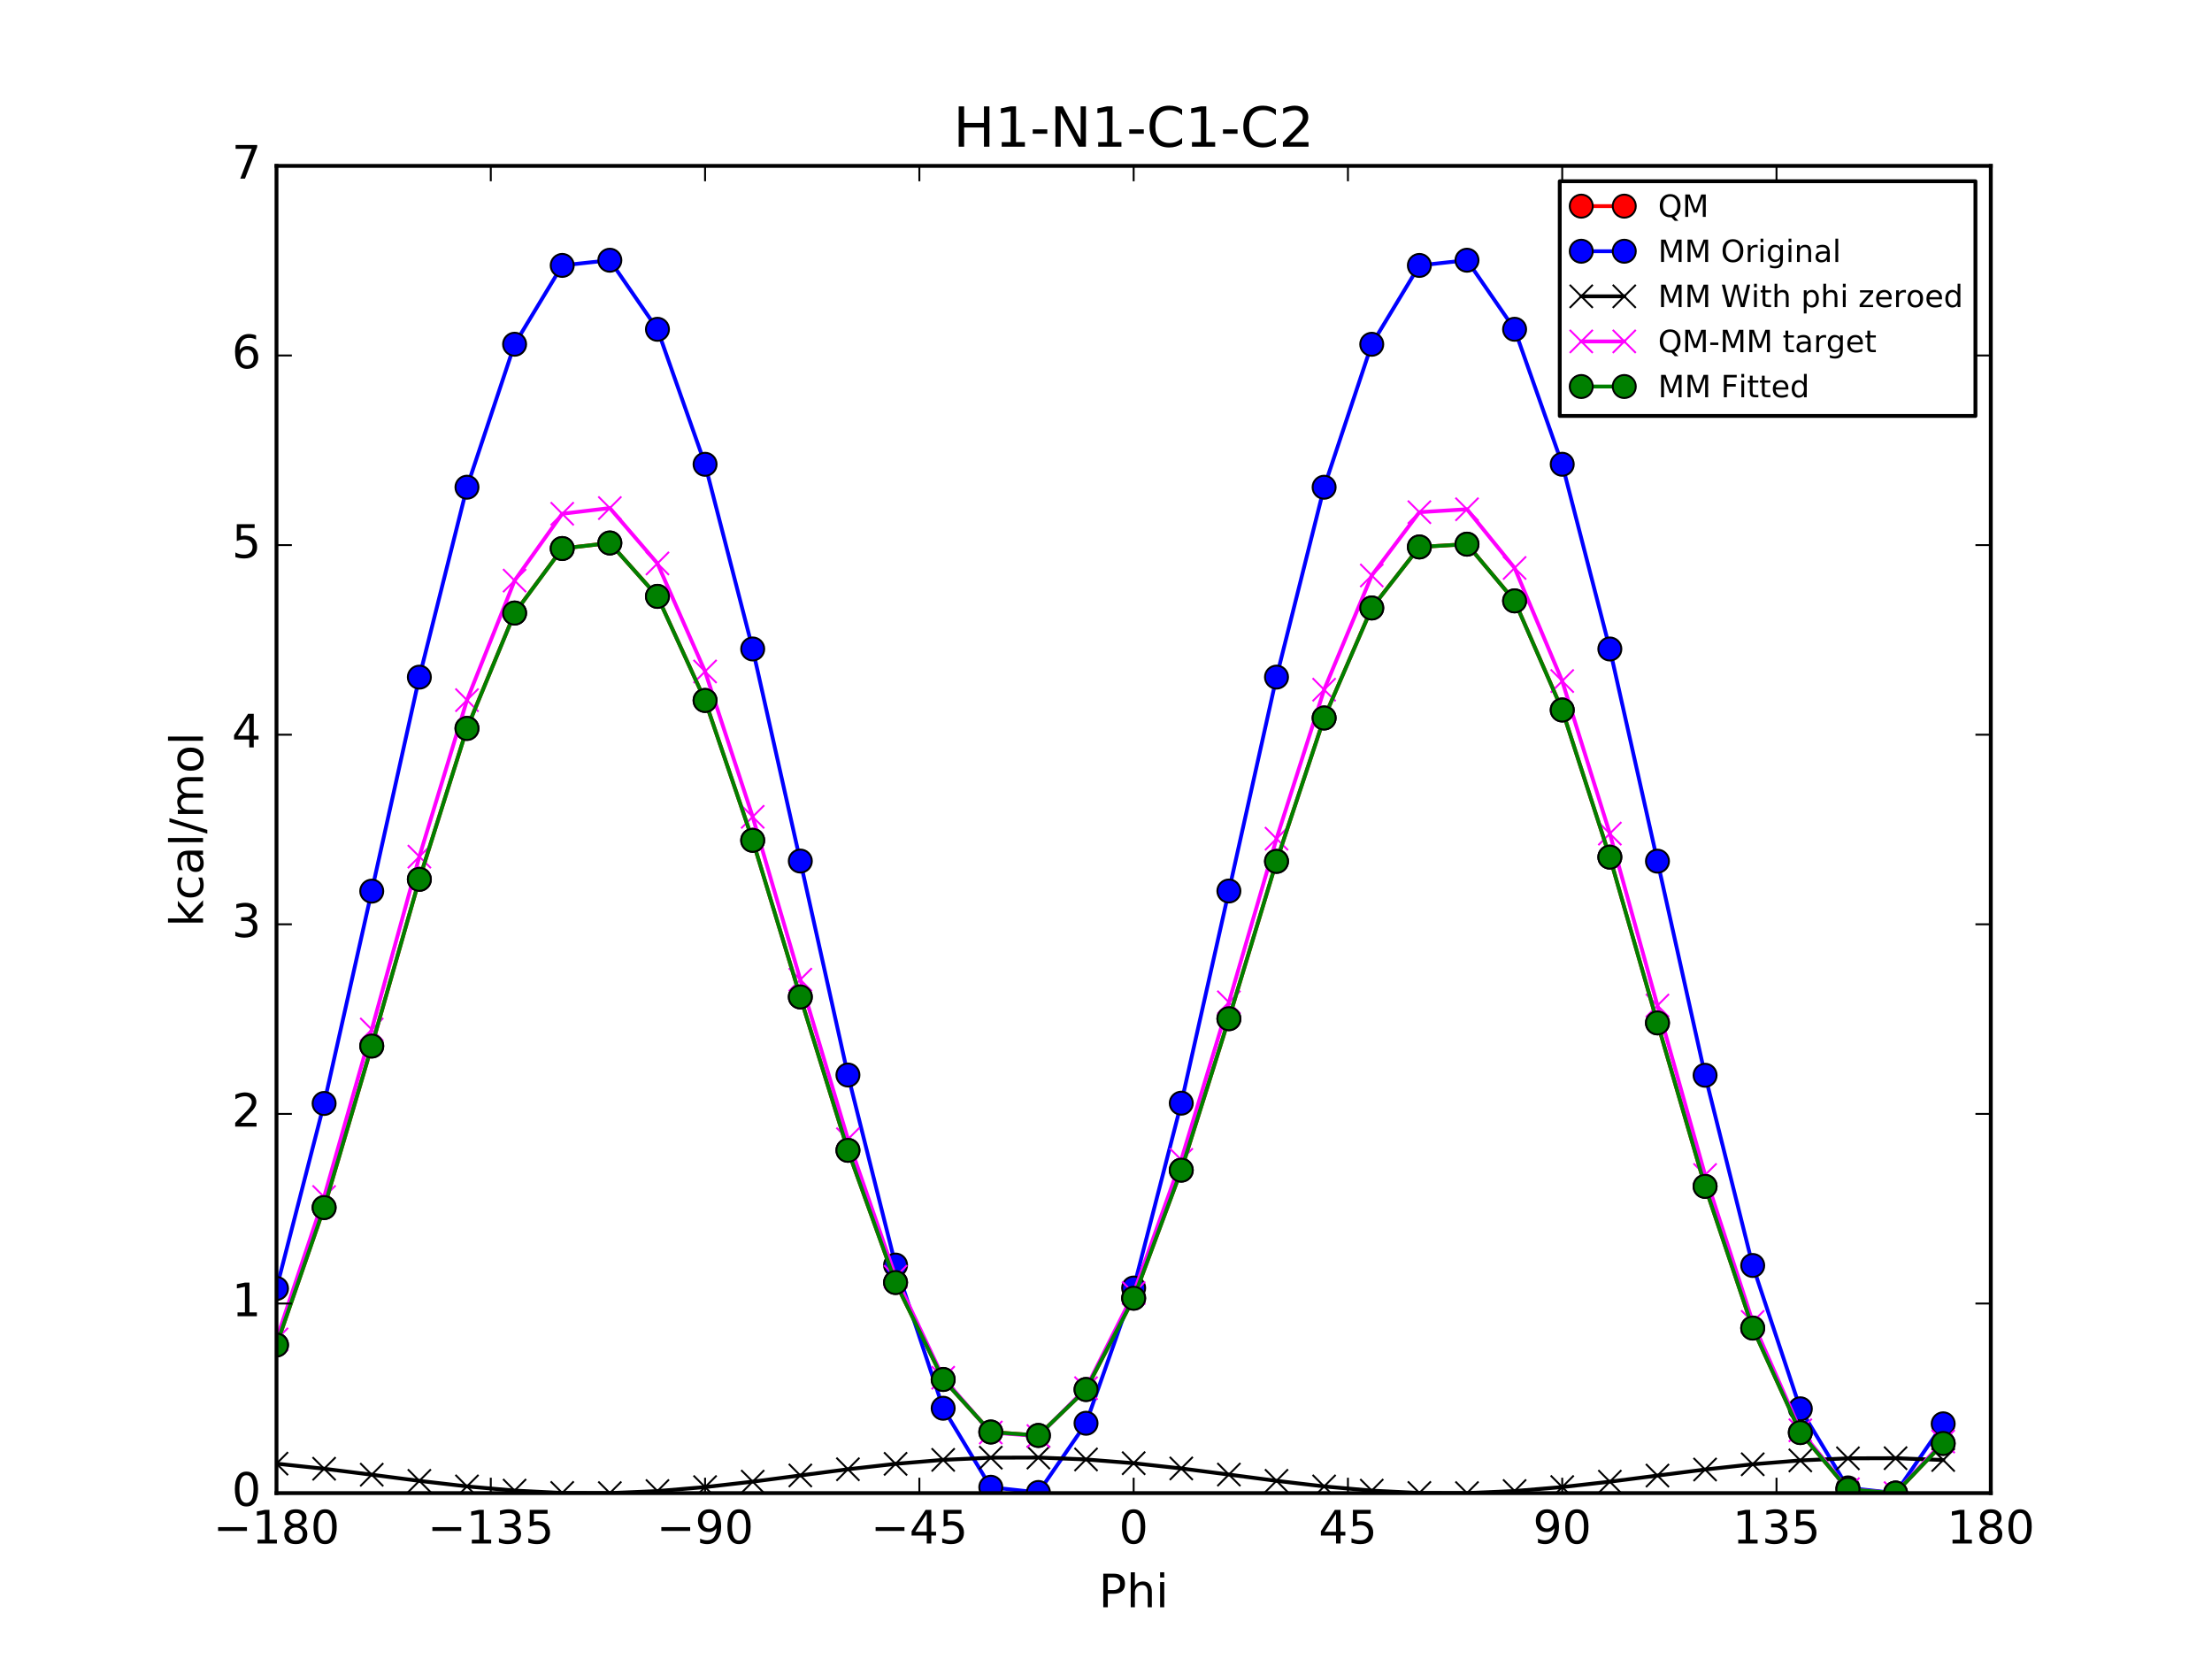 <?xml version="1.0" encoding="utf-8" standalone="no"?>
<!DOCTYPE svg PUBLIC "-//W3C//DTD SVG 1.1//EN"
  "http://www.w3.org/Graphics/SVG/1.1/DTD/svg11.dtd">
<!-- Created with matplotlib (http://matplotlib.org/) -->
<svg height="432pt" version="1.1" viewBox="0 0 576 432" width="576pt" xmlns="http://www.w3.org/2000/svg" xmlns:xlink="http://www.w3.org/1999/xlink">
 <defs>
  <style type="text/css">
*{stroke-linecap:butt;stroke-linejoin:round;stroke-miterlimit:100000;}
  </style>
 </defs>
 <g id="figure_1">
  <g id="patch_1">
   <path d="M 0 432 
L 576 432 
L 576 0 
L 0 0 
z
" style="fill:#ffffff;"/>
  </g>
  <g id="axes_1">
   <g id="patch_2">
    <path d="M 72 388.8 
L 518.4 388.8 
L 518.4 43.2 
L 72 43.2 
z
" style="fill:#ffffff;"/>
   </g>
   <g id="line2d_1">
    <path clip-path="url(#p84311b7906)" d="M 72 350.204 
L 84.4 314.437 
L 96.8 272.386 
L 109.2 228.967 
L 121.6 189.655 
L 134 159.621 
L 146.4 142.831 
L 158.8 141.393 
L 171.2 155.281 
L 183.6 182.376 
L 196 218.806 
L 208.4 259.599 
L 220.8 299.533 
L 233.2 333.939 
L 245.6 359.195 
L 258 372.887 
L 270.4 373.784 
L 282.8 361.808 
L 295.2 338.029 
L 307.6 304.695 
L 320 265.266 
L 332.4 224.286 
L 344.8 186.944 
L 357.2 158.301 
L 369.6 142.423 
L 382 141.699 
L 394.4 156.453 
L 406.8 184.861 
L 419.2 223.183 
L 431.6 266.364 
L 444 308.917 
L 456.4 345.805 
L 468.8 373.022 
L 481.2 387.828 
L 493.6 388.8 
L 506 375.845 
" style="fill:none;stroke:#ff0000;stroke-linecap:square;"/>
    <defs>
     <path d="M 0 3 
C 0.796 3 1.559 2.684 2.121 2.121 
C 2.684 1.559 3 0.796 3 0 
C 3 -0.796 2.684 -1.559 2.121 -2.121 
C 1.559 -2.684 0.796 -3 0 -3 
C -0.796 -3 -1.559 -2.684 -2.121 -2.121 
C -2.684 -1.559 -3 -0.796 -3 0 
C -3 0.796 -2.684 1.559 -2.121 2.121 
C -1.559 2.684 -0.796 3 0 3 
z
" id="m91e578a3b0" style="stroke:#000000;stroke-width:0.5;"/>
    </defs>
    <g clip-path="url(#p84311b7906)">
     <use style="fill:#ff0000;stroke:#000000;stroke-width:0.5;" x="72" xlink:href="#m91e578a3b0" y="350.204"/>
     <use style="fill:#ff0000;stroke:#000000;stroke-width:0.5;" x="84.4" xlink:href="#m91e578a3b0" y="314.437"/>
     <use style="fill:#ff0000;stroke:#000000;stroke-width:0.5;" x="96.8" xlink:href="#m91e578a3b0" y="272.386"/>
     <use style="fill:#ff0000;stroke:#000000;stroke-width:0.5;" x="109.2" xlink:href="#m91e578a3b0" y="228.967"/>
     <use style="fill:#ff0000;stroke:#000000;stroke-width:0.5;" x="121.6" xlink:href="#m91e578a3b0" y="189.655"/>
     <use style="fill:#ff0000;stroke:#000000;stroke-width:0.5;" x="134" xlink:href="#m91e578a3b0" y="159.621"/>
     <use style="fill:#ff0000;stroke:#000000;stroke-width:0.5;" x="146.4" xlink:href="#m91e578a3b0" y="142.831"/>
     <use style="fill:#ff0000;stroke:#000000;stroke-width:0.5;" x="158.8" xlink:href="#m91e578a3b0" y="141.393"/>
     <use style="fill:#ff0000;stroke:#000000;stroke-width:0.5;" x="171.2" xlink:href="#m91e578a3b0" y="155.281"/>
     <use style="fill:#ff0000;stroke:#000000;stroke-width:0.5;" x="183.6" xlink:href="#m91e578a3b0" y="182.376"/>
     <use style="fill:#ff0000;stroke:#000000;stroke-width:0.5;" x="196" xlink:href="#m91e578a3b0" y="218.806"/>
     <use style="fill:#ff0000;stroke:#000000;stroke-width:0.5;" x="208.4" xlink:href="#m91e578a3b0" y="259.599"/>
     <use style="fill:#ff0000;stroke:#000000;stroke-width:0.5;" x="220.8" xlink:href="#m91e578a3b0" y="299.533"/>
     <use style="fill:#ff0000;stroke:#000000;stroke-width:0.5;" x="233.2" xlink:href="#m91e578a3b0" y="333.939"/>
     <use style="fill:#ff0000;stroke:#000000;stroke-width:0.5;" x="245.6" xlink:href="#m91e578a3b0" y="359.195"/>
     <use style="fill:#ff0000;stroke:#000000;stroke-width:0.5;" x="258" xlink:href="#m91e578a3b0" y="372.887"/>
     <use style="fill:#ff0000;stroke:#000000;stroke-width:0.5;" x="270.4" xlink:href="#m91e578a3b0" y="373.784"/>
     <use style="fill:#ff0000;stroke:#000000;stroke-width:0.5;" x="282.8" xlink:href="#m91e578a3b0" y="361.808"/>
     <use style="fill:#ff0000;stroke:#000000;stroke-width:0.5;" x="295.2" xlink:href="#m91e578a3b0" y="338.029"/>
     <use style="fill:#ff0000;stroke:#000000;stroke-width:0.5;" x="307.6" xlink:href="#m91e578a3b0" y="304.695"/>
     <use style="fill:#ff0000;stroke:#000000;stroke-width:0.5;" x="320" xlink:href="#m91e578a3b0" y="265.266"/>
     <use style="fill:#ff0000;stroke:#000000;stroke-width:0.5;" x="332.4" xlink:href="#m91e578a3b0" y="224.286"/>
     <use style="fill:#ff0000;stroke:#000000;stroke-width:0.5;" x="344.8" xlink:href="#m91e578a3b0" y="186.944"/>
     <use style="fill:#ff0000;stroke:#000000;stroke-width:0.5;" x="357.2" xlink:href="#m91e578a3b0" y="158.301"/>
     <use style="fill:#ff0000;stroke:#000000;stroke-width:0.5;" x="369.6" xlink:href="#m91e578a3b0" y="142.423"/>
     <use style="fill:#ff0000;stroke:#000000;stroke-width:0.5;" x="382" xlink:href="#m91e578a3b0" y="141.699"/>
     <use style="fill:#ff0000;stroke:#000000;stroke-width:0.5;" x="394.4" xlink:href="#m91e578a3b0" y="156.453"/>
     <use style="fill:#ff0000;stroke:#000000;stroke-width:0.5;" x="406.8" xlink:href="#m91e578a3b0" y="184.861"/>
     <use style="fill:#ff0000;stroke:#000000;stroke-width:0.5;" x="419.2" xlink:href="#m91e578a3b0" y="223.183"/>
     <use style="fill:#ff0000;stroke:#000000;stroke-width:0.5;" x="431.6" xlink:href="#m91e578a3b0" y="266.364"/>
     <use style="fill:#ff0000;stroke:#000000;stroke-width:0.5;" x="444" xlink:href="#m91e578a3b0" y="308.917"/>
     <use style="fill:#ff0000;stroke:#000000;stroke-width:0.5;" x="456.4" xlink:href="#m91e578a3b0" y="345.805"/>
     <use style="fill:#ff0000;stroke:#000000;stroke-width:0.5;" x="468.8" xlink:href="#m91e578a3b0" y="373.022"/>
     <use style="fill:#ff0000;stroke:#000000;stroke-width:0.5;" x="481.2" xlink:href="#m91e578a3b0" y="387.828"/>
     <use style="fill:#ff0000;stroke:#000000;stroke-width:0.5;" x="493.6" xlink:href="#m91e578a3b0" y="388.8"/>
     <use style="fill:#ff0000;stroke:#000000;stroke-width:0.5;" x="506" xlink:href="#m91e578a3b0" y="375.845"/>
    </g>
   </g>
   <g id="line2d_2">
    <path clip-path="url(#p84311b7906)" d="M 72 335.515 
L 84.4 287.337 
L 96.8 232.052 
L 109.2 176.327 
L 121.6 126.871 
L 134 89.639 
L 146.4 69.112 
L 158.8 67.762 
L 171.2 85.749 
L 183.6 120.904 
L 196 168.989 
L 208.4 224.215 
L 220.8 279.93 
L 233.2 329.419 
L 245.6 366.707 
L 258 387.276 
L 270.4 388.633 
L 282.8 370.613 
L 295.2 335.401 
L 307.6 287.263 
L 320 232.015 
L 332.4 176.318 
L 344.8 126.877 
L 357.2 89.649 
L 369.6 69.117 
L 382 67.759 
L 394.4 85.74 
L 406.8 120.897 
L 419.2 168.995 
L 431.6 224.247 
L 444 279.999 
L 456.4 329.528 
L 468.8 366.85 
L 481.2 387.442 
L 493.6 388.8 
L 506 370.76 
" style="fill:none;stroke:#0000ff;stroke-linecap:square;"/>
    <defs>
     <path d="M 0 3 
C 0.796 3 1.559 2.684 2.121 2.121 
C 2.684 1.559 3 0.796 3 0 
C 3 -0.796 2.684 -1.559 2.121 -2.121 
C 1.559 -2.684 0.796 -3 0 -3 
C -0.796 -3 -1.559 -2.684 -2.121 -2.121 
C -2.684 -1.559 -3 -0.796 -3 0 
C -3 0.796 -2.684 1.559 -2.121 2.121 
C -1.559 2.684 -0.796 3 0 3 
z
" id="me2d261b0f8" style="stroke:#000000;stroke-width:0.5;"/>
    </defs>
    <g clip-path="url(#p84311b7906)">
     <use style="fill:#0000ff;stroke:#000000;stroke-width:0.5;" x="72" xlink:href="#me2d261b0f8" y="335.515"/>
     <use style="fill:#0000ff;stroke:#000000;stroke-width:0.5;" x="84.4" xlink:href="#me2d261b0f8" y="287.337"/>
     <use style="fill:#0000ff;stroke:#000000;stroke-width:0.5;" x="96.8" xlink:href="#me2d261b0f8" y="232.052"/>
     <use style="fill:#0000ff;stroke:#000000;stroke-width:0.5;" x="109.2" xlink:href="#me2d261b0f8" y="176.327"/>
     <use style="fill:#0000ff;stroke:#000000;stroke-width:0.5;" x="121.6" xlink:href="#me2d261b0f8" y="126.871"/>
     <use style="fill:#0000ff;stroke:#000000;stroke-width:0.5;" x="134" xlink:href="#me2d261b0f8" y="89.639"/>
     <use style="fill:#0000ff;stroke:#000000;stroke-width:0.5;" x="146.4" xlink:href="#me2d261b0f8" y="69.112"/>
     <use style="fill:#0000ff;stroke:#000000;stroke-width:0.5;" x="158.8" xlink:href="#me2d261b0f8" y="67.762"/>
     <use style="fill:#0000ff;stroke:#000000;stroke-width:0.5;" x="171.2" xlink:href="#me2d261b0f8" y="85.749"/>
     <use style="fill:#0000ff;stroke:#000000;stroke-width:0.5;" x="183.6" xlink:href="#me2d261b0f8" y="120.904"/>
     <use style="fill:#0000ff;stroke:#000000;stroke-width:0.5;" x="196" xlink:href="#me2d261b0f8" y="168.989"/>
     <use style="fill:#0000ff;stroke:#000000;stroke-width:0.5;" x="208.4" xlink:href="#me2d261b0f8" y="224.215"/>
     <use style="fill:#0000ff;stroke:#000000;stroke-width:0.5;" x="220.8" xlink:href="#me2d261b0f8" y="279.93"/>
     <use style="fill:#0000ff;stroke:#000000;stroke-width:0.5;" x="233.2" xlink:href="#me2d261b0f8" y="329.419"/>
     <use style="fill:#0000ff;stroke:#000000;stroke-width:0.5;" x="245.6" xlink:href="#me2d261b0f8" y="366.707"/>
     <use style="fill:#0000ff;stroke:#000000;stroke-width:0.5;" x="258" xlink:href="#me2d261b0f8" y="387.276"/>
     <use style="fill:#0000ff;stroke:#000000;stroke-width:0.5;" x="270.4" xlink:href="#me2d261b0f8" y="388.633"/>
     <use style="fill:#0000ff;stroke:#000000;stroke-width:0.5;" x="282.8" xlink:href="#me2d261b0f8" y="370.613"/>
     <use style="fill:#0000ff;stroke:#000000;stroke-width:0.5;" x="295.2" xlink:href="#me2d261b0f8" y="335.401"/>
     <use style="fill:#0000ff;stroke:#000000;stroke-width:0.5;" x="307.6" xlink:href="#me2d261b0f8" y="287.263"/>
     <use style="fill:#0000ff;stroke:#000000;stroke-width:0.5;" x="320" xlink:href="#me2d261b0f8" y="232.015"/>
     <use style="fill:#0000ff;stroke:#000000;stroke-width:0.5;" x="332.4" xlink:href="#me2d261b0f8" y="176.318"/>
     <use style="fill:#0000ff;stroke:#000000;stroke-width:0.5;" x="344.8" xlink:href="#me2d261b0f8" y="126.877"/>
     <use style="fill:#0000ff;stroke:#000000;stroke-width:0.5;" x="357.2" xlink:href="#me2d261b0f8" y="89.649"/>
     <use style="fill:#0000ff;stroke:#000000;stroke-width:0.5;" x="369.6" xlink:href="#me2d261b0f8" y="69.117"/>
     <use style="fill:#0000ff;stroke:#000000;stroke-width:0.5;" x="382" xlink:href="#me2d261b0f8" y="67.759"/>
     <use style="fill:#0000ff;stroke:#000000;stroke-width:0.5;" x="394.4" xlink:href="#me2d261b0f8" y="85.74"/>
     <use style="fill:#0000ff;stroke:#000000;stroke-width:0.5;" x="406.8" xlink:href="#me2d261b0f8" y="120.897"/>
     <use style="fill:#0000ff;stroke:#000000;stroke-width:0.5;" x="419.2" xlink:href="#me2d261b0f8" y="168.995"/>
     <use style="fill:#0000ff;stroke:#000000;stroke-width:0.5;" x="431.6" xlink:href="#me2d261b0f8" y="224.247"/>
     <use style="fill:#0000ff;stroke:#000000;stroke-width:0.5;" x="444" xlink:href="#me2d261b0f8" y="279.999"/>
     <use style="fill:#0000ff;stroke:#000000;stroke-width:0.5;" x="456.4" xlink:href="#me2d261b0f8" y="329.528"/>
     <use style="fill:#0000ff;stroke:#000000;stroke-width:0.5;" x="468.8" xlink:href="#me2d261b0f8" y="366.85"/>
     <use style="fill:#0000ff;stroke:#000000;stroke-width:0.5;" x="481.2" xlink:href="#me2d261b0f8" y="387.442"/>
     <use style="fill:#0000ff;stroke:#000000;stroke-width:0.5;" x="493.6" xlink:href="#me2d261b0f8" y="388.8"/>
     <use style="fill:#0000ff;stroke:#000000;stroke-width:0.5;" x="506" xlink:href="#me2d261b0f8" y="370.76"/>
    </g>
   </g>
   <g id="line2d_3">
    <path clip-path="url(#p84311b7906)" d="M 72 381.13 
L 84.4 382.455 
L 96.8 384.011 
L 109.2 385.612 
L 121.6 387.053 
L 134 388.147 
L 146.4 388.756 
L 158.8 388.8 
L 171.2 388.272 
L 183.6 387.236 
L 196 385.818 
L 208.4 384.202 
L 220.8 382.591 
L 233.2 381.184 
L 245.6 380.144 
L 258 379.579 
L 270.4 379.542 
L 282.8 380.036 
L 295.2 381.016 
L 307.6 382.38 
L 320 383.975 
L 332.4 385.603 
L 344.8 387.059 
L 357.2 388.158 
L 369.6 388.761 
L 382 388.797 
L 394.4 388.262 
L 406.8 387.228 
L 419.2 385.825 
L 431.6 384.234 
L 444 382.659 
L 456.4 381.293 
L 468.8 380.288 
L 481.2 379.745 
L 493.6 379.709 
L 506 380.184 
" style="fill:none;stroke:#000000;stroke-linecap:square;"/>
    <defs>
     <path d="M -3 3 
L 3 -3 
M -3 -3 
L 3 3 
" id="m43fdb60f71" style="stroke:#000000;stroke-width:0.5;"/>
    </defs>
    <g clip-path="url(#p84311b7906)">
     <use style="stroke:#000000;stroke-width:0.5;" x="72" xlink:href="#m43fdb60f71" y="381.13"/>
     <use style="stroke:#000000;stroke-width:0.5;" x="84.4" xlink:href="#m43fdb60f71" y="382.455"/>
     <use style="stroke:#000000;stroke-width:0.5;" x="96.8" xlink:href="#m43fdb60f71" y="384.011"/>
     <use style="stroke:#000000;stroke-width:0.5;" x="109.2" xlink:href="#m43fdb60f71" y="385.612"/>
     <use style="stroke:#000000;stroke-width:0.5;" x="121.6" xlink:href="#m43fdb60f71" y="387.053"/>
     <use style="stroke:#000000;stroke-width:0.5;" x="134" xlink:href="#m43fdb60f71" y="388.147"/>
     <use style="stroke:#000000;stroke-width:0.5;" x="146.4" xlink:href="#m43fdb60f71" y="388.756"/>
     <use style="stroke:#000000;stroke-width:0.5;" x="158.8" xlink:href="#m43fdb60f71" y="388.8"/>
     <use style="stroke:#000000;stroke-width:0.5;" x="171.2" xlink:href="#m43fdb60f71" y="388.272"/>
     <use style="stroke:#000000;stroke-width:0.5;" x="183.6" xlink:href="#m43fdb60f71" y="387.236"/>
     <use style="stroke:#000000;stroke-width:0.5;" x="196" xlink:href="#m43fdb60f71" y="385.818"/>
     <use style="stroke:#000000;stroke-width:0.5;" x="208.4" xlink:href="#m43fdb60f71" y="384.202"/>
     <use style="stroke:#000000;stroke-width:0.5;" x="220.8" xlink:href="#m43fdb60f71" y="382.591"/>
     <use style="stroke:#000000;stroke-width:0.5;" x="233.2" xlink:href="#m43fdb60f71" y="381.184"/>
     <use style="stroke:#000000;stroke-width:0.5;" x="245.6" xlink:href="#m43fdb60f71" y="380.144"/>
     <use style="stroke:#000000;stroke-width:0.5;" x="258" xlink:href="#m43fdb60f71" y="379.579"/>
     <use style="stroke:#000000;stroke-width:0.5;" x="270.4" xlink:href="#m43fdb60f71" y="379.542"/>
     <use style="stroke:#000000;stroke-width:0.5;" x="282.8" xlink:href="#m43fdb60f71" y="380.036"/>
     <use style="stroke:#000000;stroke-width:0.5;" x="295.2" xlink:href="#m43fdb60f71" y="381.016"/>
     <use style="stroke:#000000;stroke-width:0.5;" x="307.6" xlink:href="#m43fdb60f71" y="382.38"/>
     <use style="stroke:#000000;stroke-width:0.5;" x="320" xlink:href="#m43fdb60f71" y="383.975"/>
     <use style="stroke:#000000;stroke-width:0.5;" x="332.4" xlink:href="#m43fdb60f71" y="385.603"/>
     <use style="stroke:#000000;stroke-width:0.5;" x="344.8" xlink:href="#m43fdb60f71" y="387.059"/>
     <use style="stroke:#000000;stroke-width:0.5;" x="357.2" xlink:href="#m43fdb60f71" y="388.158"/>
     <use style="stroke:#000000;stroke-width:0.5;" x="369.6" xlink:href="#m43fdb60f71" y="388.761"/>
     <use style="stroke:#000000;stroke-width:0.5;" x="382" xlink:href="#m43fdb60f71" y="388.797"/>
     <use style="stroke:#000000;stroke-width:0.5;" x="394.4" xlink:href="#m43fdb60f71" y="388.262"/>
     <use style="stroke:#000000;stroke-width:0.5;" x="406.8" xlink:href="#m43fdb60f71" y="387.228"/>
     <use style="stroke:#000000;stroke-width:0.5;" x="419.2" xlink:href="#m43fdb60f71" y="385.825"/>
     <use style="stroke:#000000;stroke-width:0.5;" x="431.6" xlink:href="#m43fdb60f71" y="384.234"/>
     <use style="stroke:#000000;stroke-width:0.5;" x="444" xlink:href="#m43fdb60f71" y="382.659"/>
     <use style="stroke:#000000;stroke-width:0.5;" x="456.4" xlink:href="#m43fdb60f71" y="381.293"/>
     <use style="stroke:#000000;stroke-width:0.5;" x="468.8" xlink:href="#m43fdb60f71" y="380.288"/>
     <use style="stroke:#000000;stroke-width:0.5;" x="481.2" xlink:href="#m43fdb60f71" y="379.745"/>
     <use style="stroke:#000000;stroke-width:0.5;" x="493.6" xlink:href="#m43fdb60f71" y="379.709"/>
     <use style="stroke:#000000;stroke-width:0.5;" x="506" xlink:href="#m43fdb60f71" y="380.184"/>
    </g>
   </g>
   <g id="line2d_4">
    <path clip-path="url(#p84311b7906)" d="M 72 348.782 
L 84.4 311.692 
L 96.8 268.083 
L 109.2 223.063 
L 121.6 182.311 
L 134 151.183 
L 146.4 133.783 
L 158.8 132.302 
L 171.2 146.718 
L 183.6 174.849 
L 196 212.697 
L 208.4 255.106 
L 220.8 296.651 
L 233.2 332.464 
L 245.6 358.76 
L 258 373.017 
L 270.4 373.951 
L 282.8 361.481 
L 295.2 336.722 
L 307.6 302.024 
L 320 261 
L 332.4 218.391 
L 344.8 179.594 
L 357.2 149.852 
L 369.6 133.371 
L 382 132.611 
L 394.4 147.899 
L 406.8 177.342 
L 419.2 217.068 
L 431.6 261.839 
L 444 305.966 
L 456.4 344.221 
L 468.8 372.442 
L 481.2 387.792 
L 493.6 388.8 
L 506 375.37 
" style="fill:none;stroke:#ff00ff;stroke-linecap:square;"/>
    <defs>
     <path d="M -3 3 
L 3 -3 
M -3 -3 
L 3 3 
" id="m4a58d33e65" style="stroke:#ff00ff;stroke-width:0.5;"/>
    </defs>
    <g clip-path="url(#p84311b7906)">
     <use style="fill:#ff00ff;stroke:#ff00ff;stroke-width:0.5;" x="72" xlink:href="#m4a58d33e65" y="348.782"/>
     <use style="fill:#ff00ff;stroke:#ff00ff;stroke-width:0.5;" x="84.4" xlink:href="#m4a58d33e65" y="311.692"/>
     <use style="fill:#ff00ff;stroke:#ff00ff;stroke-width:0.5;" x="96.8" xlink:href="#m4a58d33e65" y="268.083"/>
     <use style="fill:#ff00ff;stroke:#ff00ff;stroke-width:0.5;" x="109.2" xlink:href="#m4a58d33e65" y="223.063"/>
     <use style="fill:#ff00ff;stroke:#ff00ff;stroke-width:0.5;" x="121.6" xlink:href="#m4a58d33e65" y="182.311"/>
     <use style="fill:#ff00ff;stroke:#ff00ff;stroke-width:0.5;" x="134" xlink:href="#m4a58d33e65" y="151.183"/>
     <use style="fill:#ff00ff;stroke:#ff00ff;stroke-width:0.5;" x="146.4" xlink:href="#m4a58d33e65" y="133.783"/>
     <use style="fill:#ff00ff;stroke:#ff00ff;stroke-width:0.5;" x="158.8" xlink:href="#m4a58d33e65" y="132.302"/>
     <use style="fill:#ff00ff;stroke:#ff00ff;stroke-width:0.5;" x="171.2" xlink:href="#m4a58d33e65" y="146.718"/>
     <use style="fill:#ff00ff;stroke:#ff00ff;stroke-width:0.5;" x="183.6" xlink:href="#m4a58d33e65" y="174.849"/>
     <use style="fill:#ff00ff;stroke:#ff00ff;stroke-width:0.5;" x="196" xlink:href="#m4a58d33e65" y="212.697"/>
     <use style="fill:#ff00ff;stroke:#ff00ff;stroke-width:0.5;" x="208.4" xlink:href="#m4a58d33e65" y="255.106"/>
     <use style="fill:#ff00ff;stroke:#ff00ff;stroke-width:0.5;" x="220.8" xlink:href="#m4a58d33e65" y="296.651"/>
     <use style="fill:#ff00ff;stroke:#ff00ff;stroke-width:0.5;" x="233.2" xlink:href="#m4a58d33e65" y="332.464"/>
     <use style="fill:#ff00ff;stroke:#ff00ff;stroke-width:0.5;" x="245.6" xlink:href="#m4a58d33e65" y="358.76"/>
     <use style="fill:#ff00ff;stroke:#ff00ff;stroke-width:0.5;" x="258" xlink:href="#m4a58d33e65" y="373.017"/>
     <use style="fill:#ff00ff;stroke:#ff00ff;stroke-width:0.5;" x="270.4" xlink:href="#m4a58d33e65" y="373.951"/>
     <use style="fill:#ff00ff;stroke:#ff00ff;stroke-width:0.5;" x="282.8" xlink:href="#m4a58d33e65" y="361.481"/>
     <use style="fill:#ff00ff;stroke:#ff00ff;stroke-width:0.5;" x="295.2" xlink:href="#m4a58d33e65" y="336.722"/>
     <use style="fill:#ff00ff;stroke:#ff00ff;stroke-width:0.5;" x="307.6" xlink:href="#m4a58d33e65" y="302.024"/>
     <use style="fill:#ff00ff;stroke:#ff00ff;stroke-width:0.5;" x="320" xlink:href="#m4a58d33e65" y="261"/>
     <use style="fill:#ff00ff;stroke:#ff00ff;stroke-width:0.5;" x="332.4" xlink:href="#m4a58d33e65" y="218.391"/>
     <use style="fill:#ff00ff;stroke:#ff00ff;stroke-width:0.5;" x="344.8" xlink:href="#m4a58d33e65" y="179.594"/>
     <use style="fill:#ff00ff;stroke:#ff00ff;stroke-width:0.5;" x="357.2" xlink:href="#m4a58d33e65" y="149.852"/>
     <use style="fill:#ff00ff;stroke:#ff00ff;stroke-width:0.5;" x="369.6" xlink:href="#m4a58d33e65" y="133.371"/>
     <use style="fill:#ff00ff;stroke:#ff00ff;stroke-width:0.5;" x="382" xlink:href="#m4a58d33e65" y="132.611"/>
     <use style="fill:#ff00ff;stroke:#ff00ff;stroke-width:0.5;" x="394.4" xlink:href="#m4a58d33e65" y="147.899"/>
     <use style="fill:#ff00ff;stroke:#ff00ff;stroke-width:0.5;" x="406.8" xlink:href="#m4a58d33e65" y="177.342"/>
     <use style="fill:#ff00ff;stroke:#ff00ff;stroke-width:0.5;" x="419.2" xlink:href="#m4a58d33e65" y="217.068"/>
     <use style="fill:#ff00ff;stroke:#ff00ff;stroke-width:0.5;" x="431.6" xlink:href="#m4a58d33e65" y="261.839"/>
     <use style="fill:#ff00ff;stroke:#ff00ff;stroke-width:0.5;" x="444" xlink:href="#m4a58d33e65" y="305.966"/>
     <use style="fill:#ff00ff;stroke:#ff00ff;stroke-width:0.5;" x="456.4" xlink:href="#m4a58d33e65" y="344.221"/>
     <use style="fill:#ff00ff;stroke:#ff00ff;stroke-width:0.5;" x="468.8" xlink:href="#m4a58d33e65" y="372.442"/>
     <use style="fill:#ff00ff;stroke:#ff00ff;stroke-width:0.5;" x="481.2" xlink:href="#m4a58d33e65" y="387.792"/>
     <use style="fill:#ff00ff;stroke:#ff00ff;stroke-width:0.5;" x="493.6" xlink:href="#m4a58d33e65" y="388.8"/>
     <use style="fill:#ff00ff;stroke:#ff00ff;stroke-width:0.5;" x="506" xlink:href="#m4a58d33e65" y="375.37"/>
    </g>
   </g>
   <g id="line2d_5">
    <path clip-path="url(#p84311b7906)" d="M 72 350.242 
L 84.4 314.455 
L 96.8 272.383 
L 109.2 228.978 
L 121.6 189.689 
L 134 159.651 
L 146.4 142.838 
L 158.8 141.396 
L 171.2 155.303 
L 183.6 182.409 
L 196 218.825 
L 208.4 259.603 
L 220.8 299.546 
L 233.2 333.969 
L 245.6 359.222 
L 258 372.895 
L 270.4 373.79 
L 282.8 361.833 
L 295.2 338.06 
L 307.6 304.71 
L 320 265.269 
L 332.4 224.302 
L 344.8 186.977 
L 357.2 158.326 
L 369.6 142.428 
L 382 141.704 
L 394.4 156.479 
L 406.8 184.896 
L 419.2 223.198 
L 431.6 266.362 
L 444 308.93 
L 456.4 345.841 
L 468.8 373.051 
L 481.2 387.832 
L 493.6 388.8 
L 506 375.87 
" style="fill:none;stroke:#008000;stroke-linecap:square;"/>
    <defs>
     <path d="M 0 3 
C 0.796 3 1.559 2.684 2.121 2.121 
C 2.684 1.559 3 0.796 3 0 
C 3 -0.796 2.684 -1.559 2.121 -2.121 
C 1.559 -2.684 0.796 -3 0 -3 
C -0.796 -3 -1.559 -2.684 -2.121 -2.121 
C -2.684 -1.559 -3 -0.796 -3 0 
C -3 0.796 -2.684 1.559 -2.121 2.121 
C -1.559 2.684 -0.796 3 0 3 
z
" id="m84fa0ecf0e" style="stroke:#000000;stroke-width:0.5;"/>
    </defs>
    <g clip-path="url(#p84311b7906)">
     <use style="fill:#008000;stroke:#000000;stroke-width:0.5;" x="72" xlink:href="#m84fa0ecf0e" y="350.242"/>
     <use style="fill:#008000;stroke:#000000;stroke-width:0.5;" x="84.4" xlink:href="#m84fa0ecf0e" y="314.455"/>
     <use style="fill:#008000;stroke:#000000;stroke-width:0.5;" x="96.8" xlink:href="#m84fa0ecf0e" y="272.383"/>
     <use style="fill:#008000;stroke:#000000;stroke-width:0.5;" x="109.2" xlink:href="#m84fa0ecf0e" y="228.978"/>
     <use style="fill:#008000;stroke:#000000;stroke-width:0.5;" x="121.6" xlink:href="#m84fa0ecf0e" y="189.689"/>
     <use style="fill:#008000;stroke:#000000;stroke-width:0.5;" x="134" xlink:href="#m84fa0ecf0e" y="159.651"/>
     <use style="fill:#008000;stroke:#000000;stroke-width:0.5;" x="146.4" xlink:href="#m84fa0ecf0e" y="142.838"/>
     <use style="fill:#008000;stroke:#000000;stroke-width:0.5;" x="158.8" xlink:href="#m84fa0ecf0e" y="141.396"/>
     <use style="fill:#008000;stroke:#000000;stroke-width:0.5;" x="171.2" xlink:href="#m84fa0ecf0e" y="155.303"/>
     <use style="fill:#008000;stroke:#000000;stroke-width:0.5;" x="183.6" xlink:href="#m84fa0ecf0e" y="182.409"/>
     <use style="fill:#008000;stroke:#000000;stroke-width:0.5;" x="196" xlink:href="#m84fa0ecf0e" y="218.825"/>
     <use style="fill:#008000;stroke:#000000;stroke-width:0.5;" x="208.4" xlink:href="#m84fa0ecf0e" y="259.603"/>
     <use style="fill:#008000;stroke:#000000;stroke-width:0.5;" x="220.8" xlink:href="#m84fa0ecf0e" y="299.546"/>
     <use style="fill:#008000;stroke:#000000;stroke-width:0.5;" x="233.2" xlink:href="#m84fa0ecf0e" y="333.969"/>
     <use style="fill:#008000;stroke:#000000;stroke-width:0.5;" x="245.6" xlink:href="#m84fa0ecf0e" y="359.222"/>
     <use style="fill:#008000;stroke:#000000;stroke-width:0.5;" x="258" xlink:href="#m84fa0ecf0e" y="372.895"/>
     <use style="fill:#008000;stroke:#000000;stroke-width:0.5;" x="270.4" xlink:href="#m84fa0ecf0e" y="373.79"/>
     <use style="fill:#008000;stroke:#000000;stroke-width:0.5;" x="282.8" xlink:href="#m84fa0ecf0e" y="361.833"/>
     <use style="fill:#008000;stroke:#000000;stroke-width:0.5;" x="295.2" xlink:href="#m84fa0ecf0e" y="338.06"/>
     <use style="fill:#008000;stroke:#000000;stroke-width:0.5;" x="307.6" xlink:href="#m84fa0ecf0e" y="304.71"/>
     <use style="fill:#008000;stroke:#000000;stroke-width:0.5;" x="320" xlink:href="#m84fa0ecf0e" y="265.269"/>
     <use style="fill:#008000;stroke:#000000;stroke-width:0.5;" x="332.4" xlink:href="#m84fa0ecf0e" y="224.302"/>
     <use style="fill:#008000;stroke:#000000;stroke-width:0.5;" x="344.8" xlink:href="#m84fa0ecf0e" y="186.977"/>
     <use style="fill:#008000;stroke:#000000;stroke-width:0.5;" x="357.2" xlink:href="#m84fa0ecf0e" y="158.326"/>
     <use style="fill:#008000;stroke:#000000;stroke-width:0.5;" x="369.6" xlink:href="#m84fa0ecf0e" y="142.428"/>
     <use style="fill:#008000;stroke:#000000;stroke-width:0.5;" x="382" xlink:href="#m84fa0ecf0e" y="141.704"/>
     <use style="fill:#008000;stroke:#000000;stroke-width:0.5;" x="394.4" xlink:href="#m84fa0ecf0e" y="156.479"/>
     <use style="fill:#008000;stroke:#000000;stroke-width:0.5;" x="406.8" xlink:href="#m84fa0ecf0e" y="184.896"/>
     <use style="fill:#008000;stroke:#000000;stroke-width:0.5;" x="419.2" xlink:href="#m84fa0ecf0e" y="223.198"/>
     <use style="fill:#008000;stroke:#000000;stroke-width:0.5;" x="431.6" xlink:href="#m84fa0ecf0e" y="266.362"/>
     <use style="fill:#008000;stroke:#000000;stroke-width:0.5;" x="444" xlink:href="#m84fa0ecf0e" y="308.93"/>
     <use style="fill:#008000;stroke:#000000;stroke-width:0.5;" x="456.4" xlink:href="#m84fa0ecf0e" y="345.841"/>
     <use style="fill:#008000;stroke:#000000;stroke-width:0.5;" x="468.8" xlink:href="#m84fa0ecf0e" y="373.051"/>
     <use style="fill:#008000;stroke:#000000;stroke-width:0.5;" x="481.2" xlink:href="#m84fa0ecf0e" y="387.832"/>
     <use style="fill:#008000;stroke:#000000;stroke-width:0.5;" x="493.6" xlink:href="#m84fa0ecf0e" y="388.8"/>
     <use style="fill:#008000;stroke:#000000;stroke-width:0.5;" x="506" xlink:href="#m84fa0ecf0e" y="375.87"/>
    </g>
   </g>
   <g id="patch_3">
    <path d="M 518.4 388.8 
L 518.4 43.2 
" style="fill:none;stroke:#000000;stroke-linecap:square;stroke-linejoin:miter;"/>
   </g>
   <g id="patch_4">
    <path d="M 72 388.8 
L 518.4 388.8 
" style="fill:none;stroke:#000000;stroke-linecap:square;stroke-linejoin:miter;"/>
   </g>
   <g id="patch_5">
    <path d="M 72 43.2 
L 518.4 43.2 
" style="fill:none;stroke:#000000;stroke-linecap:square;stroke-linejoin:miter;"/>
   </g>
   <g id="patch_6">
    <path d="M 72 388.8 
L 72 43.2 
" style="fill:none;stroke:#000000;stroke-linecap:square;stroke-linejoin:miter;"/>
   </g>
   <g id="matplotlib.axis_1">
    <g id="xtick_1">
     <g id="line2d_6">
      <defs>
       <path d="M 0 0 
L 0 -4 
" id="m0ddbfb8a8a" style="stroke:#000000;stroke-width:0.5;"/>
      </defs>
      <g>
       <use style="stroke:#000000;stroke-width:0.5;" x="72.0" xlink:href="#m0ddbfb8a8a" y="388.8"/>
      </g>
     </g>
     <g id="line2d_7">
      <defs>
       <path d="M 0 0 
L 0 4 
" id="md34b3c4411" style="stroke:#000000;stroke-width:0.5;"/>
      </defs>
      <g>
       <use style="stroke:#000000;stroke-width:0.5;" x="72.0" xlink:href="#md34b3c4411" y="43.2"/>
      </g>
     </g>
     <g id="text_1">
      <!-- −180 -->
      <defs>
       <path d="M 31.781 66.406 
Q 24.172 66.406 20.328 58.906 
Q 16.5 51.422 16.5 36.375 
Q 16.5 21.391 20.328 13.891 
Q 24.172 6.391 31.781 6.391 
Q 39.453 6.391 43.281 13.891 
Q 47.125 21.391 47.125 36.375 
Q 47.125 51.422 43.281 58.906 
Q 39.453 66.406 31.781 66.406 
M 31.781 74.219 
Q 44.047 74.219 50.516 64.516 
Q 56.984 54.828 56.984 36.375 
Q 56.984 17.969 50.516 8.266 
Q 44.047 -1.422 31.781 -1.422 
Q 19.531 -1.422 13.062 8.266 
Q 6.594 17.969 6.594 36.375 
Q 6.594 54.828 13.062 64.516 
Q 19.531 74.219 31.781 74.219 
" id="BitstreamVeraSans-Roman-30"/>
       <path d="M 10.594 35.5 
L 73.188 35.5 
L 73.188 27.203 
L 10.594 27.203 
z
" id="BitstreamVeraSans-Roman-2212"/>
       <path d="M 12.406 8.297 
L 28.516 8.297 
L 28.516 63.922 
L 10.984 60.406 
L 10.984 69.391 
L 28.422 72.906 
L 38.281 72.906 
L 38.281 8.297 
L 54.391 8.297 
L 54.391 0 
L 12.406 0 
z
" id="BitstreamVeraSans-Roman-31"/>
       <path d="M 31.781 34.625 
Q 24.75 34.625 20.719 30.859 
Q 16.703 27.094 16.703 20.516 
Q 16.703 13.922 20.719 10.156 
Q 24.75 6.391 31.781 6.391 
Q 38.812 6.391 42.859 10.172 
Q 46.922 13.969 46.922 20.516 
Q 46.922 27.094 42.891 30.859 
Q 38.875 34.625 31.781 34.625 
M 21.922 38.812 
Q 15.578 40.375 12.031 44.719 
Q 8.5 49.078 8.5 55.328 
Q 8.5 64.062 14.719 69.141 
Q 20.953 74.219 31.781 74.219 
Q 42.672 74.219 48.875 69.141 
Q 55.078 64.062 55.078 55.328 
Q 55.078 49.078 51.531 44.719 
Q 48 40.375 41.703 38.812 
Q 48.828 37.156 52.797 32.312 
Q 56.781 27.484 56.781 20.516 
Q 56.781 9.906 50.312 4.234 
Q 43.844 -1.422 31.781 -1.422 
Q 19.734 -1.422 13.25 4.234 
Q 6.781 9.906 6.781 20.516 
Q 6.781 27.484 10.781 32.312 
Q 14.797 37.156 21.922 38.812 
M 18.312 54.391 
Q 18.312 48.734 21.844 45.562 
Q 25.391 42.391 31.781 42.391 
Q 38.141 42.391 41.719 45.562 
Q 45.312 48.734 45.312 54.391 
Q 45.312 60.062 41.719 63.234 
Q 38.141 66.406 31.781 66.406 
Q 25.391 66.406 21.844 63.234 
Q 18.312 60.062 18.312 54.391 
" id="BitstreamVeraSans-Roman-38"/>
      </defs>
      <g transform="translate(55.52 401.918)scale(0.12 -0.12)">
       <use xlink:href="#BitstreamVeraSans-Roman-2212"/>
       <use x="83.789" xlink:href="#BitstreamVeraSans-Roman-31"/>
       <use x="147.412" xlink:href="#BitstreamVeraSans-Roman-38"/>
       <use x="211.035" xlink:href="#BitstreamVeraSans-Roman-30"/>
      </g>
     </g>
    </g>
    <g id="xtick_2">
     <g id="line2d_8">
      <g>
       <use style="stroke:#000000;stroke-width:0.5;" x="127.8" xlink:href="#m0ddbfb8a8a" y="388.8"/>
      </g>
     </g>
     <g id="line2d_9">
      <g>
       <use style="stroke:#000000;stroke-width:0.5;" x="127.8" xlink:href="#md34b3c4411" y="43.2"/>
      </g>
     </g>
     <g id="text_2">
      <!-- −135 -->
      <defs>
       <path d="M 10.797 72.906 
L 49.516 72.906 
L 49.516 64.594 
L 19.828 64.594 
L 19.828 46.734 
Q 21.969 47.469 24.109 47.828 
Q 26.266 48.188 28.422 48.188 
Q 40.625 48.188 47.75 41.5 
Q 54.891 34.812 54.891 23.391 
Q 54.891 11.625 47.562 5.094 
Q 40.234 -1.422 26.906 -1.422 
Q 22.312 -1.422 17.547 -0.641 
Q 12.797 0.141 7.719 1.703 
L 7.719 11.625 
Q 12.109 9.234 16.797 8.062 
Q 21.484 6.891 26.703 6.891 
Q 35.156 6.891 40.078 11.328 
Q 45.016 15.766 45.016 23.391 
Q 45.016 31 40.078 35.438 
Q 35.156 39.891 26.703 39.891 
Q 22.75 39.891 18.812 39.016 
Q 14.891 38.141 10.797 36.281 
z
" id="BitstreamVeraSans-Roman-35"/>
       <path d="M 40.578 39.312 
Q 47.656 37.797 51.625 33 
Q 55.609 28.219 55.609 21.188 
Q 55.609 10.406 48.188 4.484 
Q 40.766 -1.422 27.094 -1.422 
Q 22.516 -1.422 17.656 -0.516 
Q 12.797 0.391 7.625 2.203 
L 7.625 11.719 
Q 11.719 9.328 16.594 8.109 
Q 21.484 6.891 26.812 6.891 
Q 36.078 6.891 40.938 10.547 
Q 45.797 14.203 45.797 21.188 
Q 45.797 27.641 41.281 31.266 
Q 36.766 34.906 28.719 34.906 
L 20.219 34.906 
L 20.219 43.016 
L 29.109 43.016 
Q 36.375 43.016 40.234 45.922 
Q 44.094 48.828 44.094 54.297 
Q 44.094 59.906 40.109 62.906 
Q 36.141 65.922 28.719 65.922 
Q 24.656 65.922 20.016 65.031 
Q 15.375 64.156 9.812 62.312 
L 9.812 71.094 
Q 15.438 72.656 20.344 73.438 
Q 25.25 74.219 29.594 74.219 
Q 40.828 74.219 47.359 69.109 
Q 53.906 64.016 53.906 55.328 
Q 53.906 49.266 50.438 45.094 
Q 46.969 40.922 40.578 39.312 
" id="BitstreamVeraSans-Roman-33"/>
      </defs>
      <g transform="translate(111.32 401.918)scale(0.12 -0.12)">
       <use xlink:href="#BitstreamVeraSans-Roman-2212"/>
       <use x="83.789" xlink:href="#BitstreamVeraSans-Roman-31"/>
       <use x="147.412" xlink:href="#BitstreamVeraSans-Roman-33"/>
       <use x="211.035" xlink:href="#BitstreamVeraSans-Roman-35"/>
      </g>
     </g>
    </g>
    <g id="xtick_3">
     <g id="line2d_10">
      <g>
       <use style="stroke:#000000;stroke-width:0.5;" x="183.6" xlink:href="#m0ddbfb8a8a" y="388.8"/>
      </g>
     </g>
     <g id="line2d_11">
      <g>
       <use style="stroke:#000000;stroke-width:0.5;" x="183.6" xlink:href="#md34b3c4411" y="43.2"/>
      </g>
     </g>
     <g id="text_3">
      <!-- −90 -->
      <defs>
       <path d="M 10.984 1.516 
L 10.984 10.5 
Q 14.703 8.734 18.5 7.812 
Q 22.312 6.891 25.984 6.891 
Q 35.75 6.891 40.891 13.453 
Q 46.047 20.016 46.781 33.406 
Q 43.953 29.203 39.594 26.953 
Q 35.25 24.703 29.984 24.703 
Q 19.047 24.703 12.672 31.312 
Q 6.297 37.938 6.297 49.422 
Q 6.297 60.641 12.938 67.422 
Q 19.578 74.219 30.609 74.219 
Q 43.266 74.219 49.922 64.516 
Q 56.594 54.828 56.594 36.375 
Q 56.594 19.141 48.406 8.859 
Q 40.234 -1.422 26.422 -1.422 
Q 22.703 -1.422 18.891 -0.688 
Q 15.094 0.047 10.984 1.516 
M 30.609 32.422 
Q 37.25 32.422 41.125 36.953 
Q 45.016 41.5 45.016 49.422 
Q 45.016 57.281 41.125 61.844 
Q 37.25 66.406 30.609 66.406 
Q 23.969 66.406 20.094 61.844 
Q 16.219 57.281 16.219 49.422 
Q 16.219 41.5 20.094 36.953 
Q 23.969 32.422 30.609 32.422 
" id="BitstreamVeraSans-Roman-39"/>
      </defs>
      <g transform="translate(170.937 401.918)scale(0.12 -0.12)">
       <use xlink:href="#BitstreamVeraSans-Roman-2212"/>
       <use x="83.789" xlink:href="#BitstreamVeraSans-Roman-39"/>
       <use x="147.412" xlink:href="#BitstreamVeraSans-Roman-30"/>
      </g>
     </g>
    </g>
    <g id="xtick_4">
     <g id="line2d_12">
      <g>
       <use style="stroke:#000000;stroke-width:0.5;" x="239.4" xlink:href="#m0ddbfb8a8a" y="388.8"/>
      </g>
     </g>
     <g id="line2d_13">
      <g>
       <use style="stroke:#000000;stroke-width:0.5;" x="239.4" xlink:href="#md34b3c4411" y="43.2"/>
      </g>
     </g>
     <g id="text_4">
      <!-- −45 -->
      <defs>
       <path d="M 37.797 64.312 
L 12.891 25.391 
L 37.797 25.391 
z
M 35.203 72.906 
L 47.609 72.906 
L 47.609 25.391 
L 58.016 25.391 
L 58.016 17.188 
L 47.609 17.188 
L 47.609 0 
L 37.797 0 
L 37.797 17.188 
L 4.891 17.188 
L 4.891 26.703 
z
" id="BitstreamVeraSans-Roman-34"/>
      </defs>
      <g transform="translate(226.737 401.918)scale(0.12 -0.12)">
       <use xlink:href="#BitstreamVeraSans-Roman-2212"/>
       <use x="83.789" xlink:href="#BitstreamVeraSans-Roman-34"/>
       <use x="147.412" xlink:href="#BitstreamVeraSans-Roman-35"/>
      </g>
     </g>
    </g>
    <g id="xtick_5">
     <g id="line2d_14">
      <g>
       <use style="stroke:#000000;stroke-width:0.5;" x="295.2" xlink:href="#m0ddbfb8a8a" y="388.8"/>
      </g>
     </g>
     <g id="line2d_15">
      <g>
       <use style="stroke:#000000;stroke-width:0.5;" x="295.2" xlink:href="#md34b3c4411" y="43.2"/>
      </g>
     </g>
     <g id="text_5">
      <!-- 0 -->
      <g transform="translate(291.382 401.918)scale(0.12 -0.12)">
       <use xlink:href="#BitstreamVeraSans-Roman-30"/>
      </g>
     </g>
    </g>
    <g id="xtick_6">
     <g id="line2d_16">
      <g>
       <use style="stroke:#000000;stroke-width:0.5;" x="351.0" xlink:href="#m0ddbfb8a8a" y="388.8"/>
      </g>
     </g>
     <g id="line2d_17">
      <g>
       <use style="stroke:#000000;stroke-width:0.5;" x="351.0" xlink:href="#md34b3c4411" y="43.2"/>
      </g>
     </g>
     <g id="text_6">
      <!-- 45 -->
      <g transform="translate(343.365 401.918)scale(0.12 -0.12)">
       <use xlink:href="#BitstreamVeraSans-Roman-34"/>
       <use x="63.623" xlink:href="#BitstreamVeraSans-Roman-35"/>
      </g>
     </g>
    </g>
    <g id="xtick_7">
     <g id="line2d_18">
      <g>
       <use style="stroke:#000000;stroke-width:0.5;" x="406.8" xlink:href="#m0ddbfb8a8a" y="388.8"/>
      </g>
     </g>
     <g id="line2d_19">
      <g>
       <use style="stroke:#000000;stroke-width:0.5;" x="406.8" xlink:href="#md34b3c4411" y="43.2"/>
      </g>
     </g>
     <g id="text_7">
      <!-- 90 -->
      <g transform="translate(399.165 401.918)scale(0.12 -0.12)">
       <use xlink:href="#BitstreamVeraSans-Roman-39"/>
       <use x="63.623" xlink:href="#BitstreamVeraSans-Roman-30"/>
      </g>
     </g>
    </g>
    <g id="xtick_8">
     <g id="line2d_20">
      <g>
       <use style="stroke:#000000;stroke-width:0.5;" x="462.6" xlink:href="#m0ddbfb8a8a" y="388.8"/>
      </g>
     </g>
     <g id="line2d_21">
      <g>
       <use style="stroke:#000000;stroke-width:0.5;" x="462.6" xlink:href="#md34b3c4411" y="43.2"/>
      </g>
     </g>
     <g id="text_8">
      <!-- 135 -->
      <g transform="translate(451.147 401.918)scale(0.12 -0.12)">
       <use xlink:href="#BitstreamVeraSans-Roman-31"/>
       <use x="63.623" xlink:href="#BitstreamVeraSans-Roman-33"/>
       <use x="127.246" xlink:href="#BitstreamVeraSans-Roman-35"/>
      </g>
     </g>
    </g>
    <g id="xtick_9">
     <g id="line2d_22">
      <g>
       <use style="stroke:#000000;stroke-width:0.5;" x="518.4" xlink:href="#m0ddbfb8a8a" y="388.8"/>
      </g>
     </g>
     <g id="line2d_23">
      <g>
       <use style="stroke:#000000;stroke-width:0.5;" x="518.4" xlink:href="#md34b3c4411" y="43.2"/>
      </g>
     </g>
     <g id="text_9">
      <!-- 180 -->
      <g transform="translate(506.947 401.918)scale(0.12 -0.12)">
       <use xlink:href="#BitstreamVeraSans-Roman-31"/>
       <use x="63.623" xlink:href="#BitstreamVeraSans-Roman-38"/>
       <use x="127.246" xlink:href="#BitstreamVeraSans-Roman-30"/>
      </g>
     </g>
    </g>
    <g id="text_10">
     <!-- Phi -->
     <defs>
      <path d="M 19.672 64.797 
L 19.672 37.406 
L 32.078 37.406 
Q 38.969 37.406 42.719 40.969 
Q 46.484 44.531 46.484 51.125 
Q 46.484 57.672 42.719 61.234 
Q 38.969 64.797 32.078 64.797 
z
M 9.812 72.906 
L 32.078 72.906 
Q 44.344 72.906 50.609 67.359 
Q 56.891 61.812 56.891 51.125 
Q 56.891 40.328 50.609 34.812 
Q 44.344 29.297 32.078 29.297 
L 19.672 29.297 
L 19.672 0 
L 9.812 0 
z
" id="BitstreamVeraSans-Roman-50"/>
      <path d="M 54.891 33.016 
L 54.891 0 
L 45.906 0 
L 45.906 32.719 
Q 45.906 40.484 42.875 44.328 
Q 39.844 48.188 33.797 48.188 
Q 26.516 48.188 22.312 43.547 
Q 18.109 38.922 18.109 30.906 
L 18.109 0 
L 9.078 0 
L 9.078 75.984 
L 18.109 75.984 
L 18.109 46.188 
Q 21.344 51.125 25.703 53.562 
Q 30.078 56 35.797 56 
Q 45.219 56 50.047 50.172 
Q 54.891 44.344 54.891 33.016 
" id="BitstreamVeraSans-Roman-68"/>
      <path d="M 9.422 54.688 
L 18.406 54.688 
L 18.406 0 
L 9.422 0 
z
M 9.422 75.984 
L 18.406 75.984 
L 18.406 64.594 
L 9.422 64.594 
z
" id="BitstreamVeraSans-Roman-69"/>
     </defs>
     <g transform="translate(286.113 418.532)scale(0.12 -0.12)">
      <use xlink:href="#BitstreamVeraSans-Roman-50"/>
      <use x="60.303" xlink:href="#BitstreamVeraSans-Roman-68"/>
      <use x="123.682" xlink:href="#BitstreamVeraSans-Roman-69"/>
     </g>
    </g>
   </g>
   <g id="matplotlib.axis_2">
    <g id="ytick_1">
     <g id="line2d_24">
      <defs>
       <path d="M 0 0 
L 4 0 
" id="mcb11339ee8" style="stroke:#000000;stroke-width:0.5;"/>
      </defs>
      <g>
       <use style="stroke:#000000;stroke-width:0.5;" x="72.0" xlink:href="#mcb11339ee8" y="388.8"/>
      </g>
     </g>
     <g id="line2d_25">
      <defs>
       <path d="M 0 0 
L -4 0 
" id="m96a77f39ae" style="stroke:#000000;stroke-width:0.5;"/>
      </defs>
      <g>
       <use style="stroke:#000000;stroke-width:0.5;" x="518.4" xlink:href="#m96a77f39ae" y="388.8"/>
      </g>
     </g>
     <g id="text_11">
      <!-- 0 -->
      <g transform="translate(60.365 392.111)scale(0.12 -0.12)">
       <use xlink:href="#BitstreamVeraSans-Roman-30"/>
      </g>
     </g>
    </g>
    <g id="ytick_2">
     <g id="line2d_26">
      <g>
       <use style="stroke:#000000;stroke-width:0.5;" x="72.0" xlink:href="#mcb11339ee8" y="339.429"/>
      </g>
     </g>
     <g id="line2d_27">
      <g>
       <use style="stroke:#000000;stroke-width:0.5;" x="518.4" xlink:href="#m96a77f39ae" y="339.429"/>
      </g>
     </g>
     <g id="text_12">
      <!-- 1 -->
      <g transform="translate(60.365 342.74)scale(0.12 -0.12)">
       <use xlink:href="#BitstreamVeraSans-Roman-31"/>
      </g>
     </g>
    </g>
    <g id="ytick_3">
     <g id="line2d_28">
      <g>
       <use style="stroke:#000000;stroke-width:0.5;" x="72.0" xlink:href="#mcb11339ee8" y="290.057"/>
      </g>
     </g>
     <g id="line2d_29">
      <g>
       <use style="stroke:#000000;stroke-width:0.5;" x="518.4" xlink:href="#m96a77f39ae" y="290.057"/>
      </g>
     </g>
     <g id="text_13">
      <!-- 2 -->
      <defs>
       <path d="M 19.188 8.297 
L 53.609 8.297 
L 53.609 0 
L 7.328 0 
L 7.328 8.297 
Q 12.938 14.109 22.625 23.891 
Q 32.328 33.688 34.812 36.531 
Q 39.547 41.844 41.422 45.531 
Q 43.312 49.219 43.312 52.781 
Q 43.312 58.594 39.234 62.25 
Q 35.156 65.922 28.609 65.922 
Q 23.969 65.922 18.812 64.312 
Q 13.672 62.703 7.812 59.422 
L 7.812 69.391 
Q 13.766 71.781 18.938 73 
Q 24.125 74.219 28.422 74.219 
Q 39.75 74.219 46.484 68.547 
Q 53.219 62.891 53.219 53.422 
Q 53.219 48.922 51.531 44.891 
Q 49.859 40.875 45.406 35.406 
Q 44.188 33.984 37.641 27.219 
Q 31.109 20.453 19.188 8.297 
" id="BitstreamVeraSans-Roman-32"/>
      </defs>
      <g transform="translate(60.365 293.368)scale(0.12 -0.12)">
       <use xlink:href="#BitstreamVeraSans-Roman-32"/>
      </g>
     </g>
    </g>
    <g id="ytick_4">
     <g id="line2d_30">
      <g>
       <use style="stroke:#000000;stroke-width:0.5;" x="72.0" xlink:href="#mcb11339ee8" y="240.686"/>
      </g>
     </g>
     <g id="line2d_31">
      <g>
       <use style="stroke:#000000;stroke-width:0.5;" x="518.4" xlink:href="#m96a77f39ae" y="240.686"/>
      </g>
     </g>
     <g id="text_14">
      <!-- 3 -->
      <g transform="translate(60.365 243.997)scale(0.12 -0.12)">
       <use xlink:href="#BitstreamVeraSans-Roman-33"/>
      </g>
     </g>
    </g>
    <g id="ytick_5">
     <g id="line2d_32">
      <g>
       <use style="stroke:#000000;stroke-width:0.5;" x="72.0" xlink:href="#mcb11339ee8" y="191.314"/>
      </g>
     </g>
     <g id="line2d_33">
      <g>
       <use style="stroke:#000000;stroke-width:0.5;" x="518.4" xlink:href="#m96a77f39ae" y="191.314"/>
      </g>
     </g>
     <g id="text_15">
      <!-- 4 -->
      <g transform="translate(60.365 194.626)scale(0.12 -0.12)">
       <use xlink:href="#BitstreamVeraSans-Roman-34"/>
      </g>
     </g>
    </g>
    <g id="ytick_6">
     <g id="line2d_34">
      <g>
       <use style="stroke:#000000;stroke-width:0.5;" x="72.0" xlink:href="#mcb11339ee8" y="141.943"/>
      </g>
     </g>
     <g id="line2d_35">
      <g>
       <use style="stroke:#000000;stroke-width:0.5;" x="518.4" xlink:href="#m96a77f39ae" y="141.943"/>
      </g>
     </g>
     <g id="text_16">
      <!-- 5 -->
      <g transform="translate(60.365 145.254)scale(0.12 -0.12)">
       <use xlink:href="#BitstreamVeraSans-Roman-35"/>
      </g>
     </g>
    </g>
    <g id="ytick_7">
     <g id="line2d_36">
      <g>
       <use style="stroke:#000000;stroke-width:0.5;" x="72.0" xlink:href="#mcb11339ee8" y="92.571"/>
      </g>
     </g>
     <g id="line2d_37">
      <g>
       <use style="stroke:#000000;stroke-width:0.5;" x="518.4" xlink:href="#m96a77f39ae" y="92.571"/>
      </g>
     </g>
     <g id="text_17">
      <!-- 6 -->
      <defs>
       <path d="M 33.016 40.375 
Q 26.375 40.375 22.484 35.828 
Q 18.609 31.297 18.609 23.391 
Q 18.609 15.531 22.484 10.953 
Q 26.375 6.391 33.016 6.391 
Q 39.656 6.391 43.531 10.953 
Q 47.406 15.531 47.406 23.391 
Q 47.406 31.297 43.531 35.828 
Q 39.656 40.375 33.016 40.375 
M 52.594 71.297 
L 52.594 62.312 
Q 48.875 64.062 45.094 64.984 
Q 41.312 65.922 37.594 65.922 
Q 27.828 65.922 22.672 59.328 
Q 17.531 52.734 16.797 39.406 
Q 19.672 43.656 24.016 45.922 
Q 28.375 48.188 33.594 48.188 
Q 44.578 48.188 50.953 41.516 
Q 57.328 34.859 57.328 23.391 
Q 57.328 12.156 50.688 5.359 
Q 44.047 -1.422 33.016 -1.422 
Q 20.359 -1.422 13.672 8.266 
Q 6.984 17.969 6.984 36.375 
Q 6.984 53.656 15.188 63.938 
Q 23.391 74.219 37.203 74.219 
Q 40.922 74.219 44.703 73.484 
Q 48.484 72.75 52.594 71.297 
" id="BitstreamVeraSans-Roman-36"/>
      </defs>
      <g transform="translate(60.365 95.883)scale(0.12 -0.12)">
       <use xlink:href="#BitstreamVeraSans-Roman-36"/>
      </g>
     </g>
    </g>
    <g id="ytick_8">
     <g id="line2d_38">
      <g>
       <use style="stroke:#000000;stroke-width:0.5;" x="72.0" xlink:href="#mcb11339ee8" y="43.2"/>
      </g>
     </g>
     <g id="line2d_39">
      <g>
       <use style="stroke:#000000;stroke-width:0.5;" x="518.4" xlink:href="#m96a77f39ae" y="43.2"/>
      </g>
     </g>
     <g id="text_18">
      <!-- 7 -->
      <defs>
       <path d="M 8.203 72.906 
L 55.078 72.906 
L 55.078 68.703 
L 28.609 0 
L 18.312 0 
L 43.219 64.594 
L 8.203 64.594 
z
" id="BitstreamVeraSans-Roman-37"/>
      </defs>
      <g transform="translate(60.365 46.511)scale(0.12 -0.12)">
       <use xlink:href="#BitstreamVeraSans-Roman-37"/>
      </g>
     </g>
    </g>
    <g id="text_19">
     <!-- kcal/mol -->
     <defs>
      <path d="M 48.781 52.594 
L 48.781 44.188 
Q 44.969 46.297 41.141 47.344 
Q 37.312 48.391 33.406 48.391 
Q 24.656 48.391 19.812 42.844 
Q 14.984 37.312 14.984 27.297 
Q 14.984 17.281 19.812 11.734 
Q 24.656 6.203 33.406 6.203 
Q 37.312 6.203 41.141 7.25 
Q 44.969 8.297 48.781 10.406 
L 48.781 2.094 
Q 45.016 0.344 40.984 -0.531 
Q 36.969 -1.422 32.422 -1.422 
Q 20.062 -1.422 12.781 6.344 
Q 5.516 14.109 5.516 27.297 
Q 5.516 40.672 12.859 48.328 
Q 20.219 56 33.016 56 
Q 37.156 56 41.109 55.141 
Q 45.062 54.297 48.781 52.594 
" id="BitstreamVeraSans-Roman-63"/>
      <path d="M 52 44.188 
Q 55.375 50.25 60.062 53.125 
Q 64.75 56 71.094 56 
Q 79.641 56 84.281 50.016 
Q 88.922 44.047 88.922 33.016 
L 88.922 0 
L 79.891 0 
L 79.891 32.719 
Q 79.891 40.578 77.094 44.375 
Q 74.312 48.188 68.609 48.188 
Q 61.625 48.188 57.562 43.547 
Q 53.516 38.922 53.516 30.906 
L 53.516 0 
L 44.484 0 
L 44.484 32.719 
Q 44.484 40.625 41.703 44.406 
Q 38.922 48.188 33.109 48.188 
Q 26.219 48.188 22.156 43.531 
Q 18.109 38.875 18.109 30.906 
L 18.109 0 
L 9.078 0 
L 9.078 54.688 
L 18.109 54.688 
L 18.109 46.188 
Q 21.188 51.219 25.484 53.609 
Q 29.781 56 35.688 56 
Q 41.656 56 45.828 52.969 
Q 50 49.953 52 44.188 
" id="BitstreamVeraSans-Roman-6d"/>
      <path d="M 9.078 75.984 
L 18.109 75.984 
L 18.109 31.109 
L 44.922 54.688 
L 56.391 54.688 
L 27.391 29.109 
L 57.625 0 
L 45.906 0 
L 18.109 26.703 
L 18.109 0 
L 9.078 0 
z
" id="BitstreamVeraSans-Roman-6b"/>
      <path d="M 9.422 75.984 
L 18.406 75.984 
L 18.406 0 
L 9.422 0 
z
" id="BitstreamVeraSans-Roman-6c"/>
      <path d="M 30.609 48.391 
Q 23.391 48.391 19.188 42.75 
Q 14.984 37.109 14.984 27.297 
Q 14.984 17.484 19.156 11.844 
Q 23.344 6.203 30.609 6.203 
Q 37.797 6.203 41.984 11.859 
Q 46.188 17.531 46.188 27.297 
Q 46.188 37.016 41.984 42.703 
Q 37.797 48.391 30.609 48.391 
M 30.609 56 
Q 42.328 56 49.016 48.375 
Q 55.719 40.766 55.719 27.297 
Q 55.719 13.875 49.016 6.219 
Q 42.328 -1.422 30.609 -1.422 
Q 18.844 -1.422 12.172 6.219 
Q 5.516 13.875 5.516 27.297 
Q 5.516 40.766 12.172 48.375 
Q 18.844 56 30.609 56 
" id="BitstreamVeraSans-Roman-6f"/>
      <path d="M 34.281 27.484 
Q 23.391 27.484 19.188 25 
Q 14.984 22.516 14.984 16.5 
Q 14.984 11.719 18.141 8.906 
Q 21.297 6.109 26.703 6.109 
Q 34.188 6.109 38.703 11.406 
Q 43.219 16.703 43.219 25.484 
L 43.219 27.484 
z
M 52.203 31.203 
L 52.203 0 
L 43.219 0 
L 43.219 8.297 
Q 40.141 3.328 35.547 0.953 
Q 30.953 -1.422 24.312 -1.422 
Q 15.922 -1.422 10.953 3.297 
Q 6 8.016 6 15.922 
Q 6 25.141 12.172 29.828 
Q 18.359 34.516 30.609 34.516 
L 43.219 34.516 
L 43.219 35.406 
Q 43.219 41.609 39.141 45 
Q 35.062 48.391 27.688 48.391 
Q 23 48.391 18.547 47.266 
Q 14.109 46.141 10.016 43.891 
L 10.016 52.203 
Q 14.938 54.109 19.578 55.047 
Q 24.219 56 28.609 56 
Q 40.484 56 46.344 49.844 
Q 52.203 43.703 52.203 31.203 
" id="BitstreamVeraSans-Roman-61"/>
      <path d="M 25.391 72.906 
L 33.688 72.906 
L 8.297 -9.281 
L 0 -9.281 
z
" id="BitstreamVeraSans-Roman-2f"/>
     </defs>
     <g transform="translate(52.869 241.321)rotate(-90.0)scale(0.12 -0.12)">
      <use xlink:href="#BitstreamVeraSans-Roman-6b"/>
      <use x="57.91" xlink:href="#BitstreamVeraSans-Roman-63"/>
      <use x="112.891" xlink:href="#BitstreamVeraSans-Roman-61"/>
      <use x="174.17" xlink:href="#BitstreamVeraSans-Roman-6c"/>
      <use x="201.953" xlink:href="#BitstreamVeraSans-Roman-2f"/>
      <use x="235.645" xlink:href="#BitstreamVeraSans-Roman-6d"/>
      <use x="333.057" xlink:href="#BitstreamVeraSans-Roman-6f"/>
      <use x="394.238" xlink:href="#BitstreamVeraSans-Roman-6c"/>
     </g>
    </g>
   </g>
   <g id="text_20">
    <!-- H1-N1-C1-C2 -->
    <defs>
     <path d="M 9.812 72.906 
L 23.094 72.906 
L 55.422 11.922 
L 55.422 72.906 
L 64.984 72.906 
L 64.984 0 
L 51.703 0 
L 19.391 60.984 
L 19.391 0 
L 9.812 0 
z
" id="BitstreamVeraSans-Roman-4e"/>
     <path d="M 9.812 72.906 
L 19.672 72.906 
L 19.672 43.016 
L 55.516 43.016 
L 55.516 72.906 
L 65.375 72.906 
L 65.375 0 
L 55.516 0 
L 55.516 34.719 
L 19.672 34.719 
L 19.672 0 
L 9.812 0 
z
" id="BitstreamVeraSans-Roman-48"/>
     <path d="M 4.891 31.391 
L 31.203 31.391 
L 31.203 23.391 
L 4.891 23.391 
z
" id="BitstreamVeraSans-Roman-2d"/>
     <path d="M 64.406 67.281 
L 64.406 56.891 
Q 59.422 61.531 53.781 63.812 
Q 48.141 66.109 41.797 66.109 
Q 29.297 66.109 22.656 58.469 
Q 16.016 50.828 16.016 36.375 
Q 16.016 21.969 22.656 14.328 
Q 29.297 6.688 41.797 6.688 
Q 48.141 6.688 53.781 8.984 
Q 59.422 11.281 64.406 15.922 
L 64.406 5.609 
Q 59.234 2.094 53.438 0.328 
Q 47.656 -1.422 41.219 -1.422 
Q 24.656 -1.422 15.125 8.703 
Q 5.609 18.844 5.609 36.375 
Q 5.609 53.953 15.125 64.078 
Q 24.656 74.219 41.219 74.219 
Q 47.75 74.219 53.531 72.484 
Q 59.328 70.75 64.406 67.281 
" id="BitstreamVeraSans-Roman-43"/>
    </defs>
    <g transform="translate(248.227 38.2)scale(0.144 -0.144)">
     <use xlink:href="#BitstreamVeraSans-Roman-48"/>
     <use x="75.195" xlink:href="#BitstreamVeraSans-Roman-31"/>
     <use x="138.818" xlink:href="#BitstreamVeraSans-Roman-2d"/>
     <use x="174.902" xlink:href="#BitstreamVeraSans-Roman-4e"/>
     <use x="249.707" xlink:href="#BitstreamVeraSans-Roman-31"/>
     <use x="313.33" xlink:href="#BitstreamVeraSans-Roman-2d"/>
     <use x="349.414" xlink:href="#BitstreamVeraSans-Roman-43"/>
     <use x="419.238" xlink:href="#BitstreamVeraSans-Roman-31"/>
     <use x="482.861" xlink:href="#BitstreamVeraSans-Roman-2d"/>
     <use x="518.945" xlink:href="#BitstreamVeraSans-Roman-43"/>
     <use x="588.77" xlink:href="#BitstreamVeraSans-Roman-32"/>
    </g>
   </g>
   <g id="legend_1">
    <g id="patch_7">
     <path d="M 406.156 108.312 
L 514.4 108.312 
L 514.4 47.2 
L 406.156 47.2 
z
" style="fill:#ffffff;stroke:#000000;stroke-linejoin:miter;"/>
    </g>
    <g id="line2d_40">
     <path d="M 411.756 53.679 
L 422.956 53.679 
" style="fill:none;stroke:#ff0000;stroke-linecap:square;"/>
    </g>
    <g id="line2d_41">
     <g>
      <use style="fill:#ff0000;stroke:#000000;stroke-width:0.5;" x="411.756" xlink:href="#m91e578a3b0" y="53.679"/>
      <use style="fill:#ff0000;stroke:#000000;stroke-width:0.5;" x="422.956" xlink:href="#m91e578a3b0" y="53.679"/>
     </g>
    </g>
    <g id="text_21">
     <!-- QM -->
     <defs>
      <path d="M 39.406 66.219 
Q 28.656 66.219 22.328 58.203 
Q 16.016 50.203 16.016 36.375 
Q 16.016 22.609 22.328 14.594 
Q 28.656 6.594 39.406 6.594 
Q 50.141 6.594 56.422 14.594 
Q 62.703 22.609 62.703 36.375 
Q 62.703 50.203 56.422 58.203 
Q 50.141 66.219 39.406 66.219 
M 53.219 1.312 
L 66.219 -12.891 
L 54.297 -12.891 
L 43.5 -1.219 
Q 41.891 -1.312 41.031 -1.359 
Q 40.188 -1.422 39.406 -1.422 
Q 24.031 -1.422 14.812 8.859 
Q 5.609 19.141 5.609 36.375 
Q 5.609 53.656 14.812 63.938 
Q 24.031 74.219 39.406 74.219 
Q 54.734 74.219 63.906 63.938 
Q 73.094 53.656 73.094 36.375 
Q 73.094 23.688 67.984 14.641 
Q 62.891 5.609 53.219 1.312 
" id="BitstreamVeraSans-Roman-51"/>
      <path d="M 9.812 72.906 
L 24.516 72.906 
L 43.109 23.297 
L 61.812 72.906 
L 76.516 72.906 
L 76.516 0 
L 66.891 0 
L 66.891 64.016 
L 48.094 14.016 
L 38.188 14.016 
L 19.391 64.016 
L 19.391 0 
L 9.812 0 
z
" id="BitstreamVeraSans-Roman-4d"/>
     </defs>
     <g transform="translate(431.756 56.479)scale(0.08 -0.08)">
      <use xlink:href="#BitstreamVeraSans-Roman-51"/>
      <use x="78.711" xlink:href="#BitstreamVeraSans-Roman-4d"/>
     </g>
    </g>
    <g id="line2d_42">
     <path d="M 411.756 65.421 
L 422.956 65.421 
" style="fill:none;stroke:#0000ff;stroke-linecap:square;"/>
    </g>
    <g id="line2d_43">
     <g>
      <use style="fill:#0000ff;stroke:#000000;stroke-width:0.5;" x="411.756" xlink:href="#me2d261b0f8" y="65.421"/>
      <use style="fill:#0000ff;stroke:#000000;stroke-width:0.5;" x="422.956" xlink:href="#me2d261b0f8" y="65.421"/>
     </g>
    </g>
    <g id="text_22">
     <!-- MM Original -->
     <defs>
      <path id="BitstreamVeraSans-Roman-20"/>
      <path d="M 45.406 27.984 
Q 45.406 37.75 41.375 43.109 
Q 37.359 48.484 30.078 48.484 
Q 22.859 48.484 18.828 43.109 
Q 14.797 37.75 14.797 27.984 
Q 14.797 18.266 18.828 12.891 
Q 22.859 7.516 30.078 7.516 
Q 37.359 7.516 41.375 12.891 
Q 45.406 18.266 45.406 27.984 
M 54.391 6.781 
Q 54.391 -7.172 48.188 -13.984 
Q 42 -20.797 29.203 -20.797 
Q 24.469 -20.797 20.266 -20.094 
Q 16.062 -19.391 12.109 -17.922 
L 12.109 -9.188 
Q 16.062 -11.328 19.922 -12.344 
Q 23.781 -13.375 27.781 -13.375 
Q 36.625 -13.375 41.016 -8.766 
Q 45.406 -4.156 45.406 5.172 
L 45.406 9.625 
Q 42.625 4.781 38.281 2.391 
Q 33.938 0 27.875 0 
Q 17.828 0 11.672 7.656 
Q 5.516 15.328 5.516 27.984 
Q 5.516 40.672 11.672 48.328 
Q 17.828 56 27.875 56 
Q 33.938 56 38.281 53.609 
Q 42.625 51.219 45.406 46.391 
L 45.406 54.688 
L 54.391 54.688 
z
" id="BitstreamVeraSans-Roman-67"/>
      <path d="M 39.406 66.219 
Q 28.656 66.219 22.328 58.203 
Q 16.016 50.203 16.016 36.375 
Q 16.016 22.609 22.328 14.594 
Q 28.656 6.594 39.406 6.594 
Q 50.141 6.594 56.422 14.594 
Q 62.703 22.609 62.703 36.375 
Q 62.703 50.203 56.422 58.203 
Q 50.141 66.219 39.406 66.219 
M 39.406 74.219 
Q 54.734 74.219 63.906 63.938 
Q 73.094 53.656 73.094 36.375 
Q 73.094 19.141 63.906 8.859 
Q 54.734 -1.422 39.406 -1.422 
Q 24.031 -1.422 14.812 8.828 
Q 5.609 19.094 5.609 36.375 
Q 5.609 53.656 14.812 63.938 
Q 24.031 74.219 39.406 74.219 
" id="BitstreamVeraSans-Roman-4f"/>
      <path d="M 54.891 33.016 
L 54.891 0 
L 45.906 0 
L 45.906 32.719 
Q 45.906 40.484 42.875 44.328 
Q 39.844 48.188 33.797 48.188 
Q 26.516 48.188 22.312 43.547 
Q 18.109 38.922 18.109 30.906 
L 18.109 0 
L 9.078 0 
L 9.078 54.688 
L 18.109 54.688 
L 18.109 46.188 
Q 21.344 51.125 25.703 53.562 
Q 30.078 56 35.797 56 
Q 45.219 56 50.047 50.172 
Q 54.891 44.344 54.891 33.016 
" id="BitstreamVeraSans-Roman-6e"/>
      <path d="M 41.109 46.297 
Q 39.594 47.172 37.812 47.578 
Q 36.031 48 33.891 48 
Q 26.266 48 22.188 43.047 
Q 18.109 38.094 18.109 28.812 
L 18.109 0 
L 9.078 0 
L 9.078 54.688 
L 18.109 54.688 
L 18.109 46.188 
Q 20.953 51.172 25.484 53.578 
Q 30.031 56 36.531 56 
Q 37.453 56 38.578 55.875 
Q 39.703 55.766 41.062 55.516 
z
" id="BitstreamVeraSans-Roman-72"/>
     </defs>
     <g transform="translate(431.756 68.221)scale(0.08 -0.08)">
      <use xlink:href="#BitstreamVeraSans-Roman-4d"/>
      <use x="86.279" xlink:href="#BitstreamVeraSans-Roman-4d"/>
      <use x="172.559" xlink:href="#BitstreamVeraSans-Roman-20"/>
      <use x="204.346" xlink:href="#BitstreamVeraSans-Roman-4f"/>
      <use x="283.057" xlink:href="#BitstreamVeraSans-Roman-72"/>
      <use x="324.17" xlink:href="#BitstreamVeraSans-Roman-69"/>
      <use x="351.953" xlink:href="#BitstreamVeraSans-Roman-67"/>
      <use x="415.43" xlink:href="#BitstreamVeraSans-Roman-69"/>
      <use x="443.213" xlink:href="#BitstreamVeraSans-Roman-6e"/>
      <use x="506.592" xlink:href="#BitstreamVeraSans-Roman-61"/>
      <use x="567.871" xlink:href="#BitstreamVeraSans-Roman-6c"/>
     </g>
    </g>
    <g id="line2d_44">
     <path d="M 411.756 77.164 
L 422.956 77.164 
" style="fill:none;stroke:#000000;stroke-linecap:square;"/>
    </g>
    <g id="line2d_45">
     <g>
      <use style="stroke:#000000;stroke-width:0.5;" x="411.756" xlink:href="#m43fdb60f71" y="77.164"/>
      <use style="stroke:#000000;stroke-width:0.5;" x="422.956" xlink:href="#m43fdb60f71" y="77.164"/>
     </g>
    </g>
    <g id="text_23">
     <!-- MM With phi zeroed -->
     <defs>
      <path d="M 45.406 46.391 
L 45.406 75.984 
L 54.391 75.984 
L 54.391 0 
L 45.406 0 
L 45.406 8.203 
Q 42.578 3.328 38.25 0.953 
Q 33.938 -1.422 27.875 -1.422 
Q 17.969 -1.422 11.734 6.484 
Q 5.516 14.406 5.516 27.297 
Q 5.516 40.188 11.734 48.094 
Q 17.969 56 27.875 56 
Q 33.938 56 38.25 53.625 
Q 42.578 51.266 45.406 46.391 
M 14.797 27.297 
Q 14.797 17.391 18.875 11.75 
Q 22.953 6.109 30.078 6.109 
Q 37.203 6.109 41.297 11.75 
Q 45.406 17.391 45.406 27.297 
Q 45.406 37.203 41.297 42.844 
Q 37.203 48.484 30.078 48.484 
Q 22.953 48.484 18.875 42.844 
Q 14.797 37.203 14.797 27.297 
" id="BitstreamVeraSans-Roman-64"/>
      <path d="M 18.109 8.203 
L 18.109 -20.797 
L 9.078 -20.797 
L 9.078 54.688 
L 18.109 54.688 
L 18.109 46.391 
Q 20.953 51.266 25.266 53.625 
Q 29.594 56 35.594 56 
Q 45.562 56 51.781 48.094 
Q 58.016 40.188 58.016 27.297 
Q 58.016 14.406 51.781 6.484 
Q 45.562 -1.422 35.594 -1.422 
Q 29.594 -1.422 25.266 0.953 
Q 20.953 3.328 18.109 8.203 
M 48.688 27.297 
Q 48.688 37.203 44.609 42.844 
Q 40.531 48.484 33.406 48.484 
Q 26.266 48.484 22.188 42.844 
Q 18.109 37.203 18.109 27.297 
Q 18.109 17.391 22.188 11.75 
Q 26.266 6.109 33.406 6.109 
Q 40.531 6.109 44.609 11.75 
Q 48.688 17.391 48.688 27.297 
" id="BitstreamVeraSans-Roman-70"/>
      <path d="M 18.312 70.219 
L 18.312 54.688 
L 36.812 54.688 
L 36.812 47.703 
L 18.312 47.703 
L 18.312 18.016 
Q 18.312 11.328 20.141 9.422 
Q 21.969 7.516 27.594 7.516 
L 36.812 7.516 
L 36.812 0 
L 27.594 0 
Q 17.188 0 13.234 3.875 
Q 9.281 7.766 9.281 18.016 
L 9.281 47.703 
L 2.688 47.703 
L 2.688 54.688 
L 9.281 54.688 
L 9.281 70.219 
z
" id="BitstreamVeraSans-Roman-74"/>
      <path d="M 56.203 29.594 
L 56.203 25.203 
L 14.891 25.203 
Q 15.484 15.922 20.484 11.062 
Q 25.484 6.203 34.422 6.203 
Q 39.594 6.203 44.453 7.469 
Q 49.312 8.734 54.109 11.281 
L 54.109 2.781 
Q 49.266 0.734 44.188 -0.344 
Q 39.109 -1.422 33.891 -1.422 
Q 20.797 -1.422 13.156 6.188 
Q 5.516 13.812 5.516 26.812 
Q 5.516 40.234 12.766 48.109 
Q 20.016 56 32.328 56 
Q 43.359 56 49.781 48.891 
Q 56.203 41.797 56.203 29.594 
M 47.219 32.234 
Q 47.125 39.594 43.094 43.984 
Q 39.062 48.391 32.422 48.391 
Q 24.906 48.391 20.391 44.141 
Q 15.875 39.891 15.188 32.172 
z
" id="BitstreamVeraSans-Roman-65"/>
      <path d="M 3.328 72.906 
L 13.281 72.906 
L 28.609 11.281 
L 43.891 72.906 
L 54.984 72.906 
L 70.312 11.281 
L 85.594 72.906 
L 95.609 72.906 
L 77.297 0 
L 64.891 0 
L 49.516 63.281 
L 33.984 0 
L 21.578 0 
z
" id="BitstreamVeraSans-Roman-57"/>
      <path d="M 5.516 54.688 
L 48.188 54.688 
L 48.188 46.484 
L 14.406 7.172 
L 48.188 7.172 
L 48.188 0 
L 4.297 0 
L 4.297 8.203 
L 38.094 47.516 
L 5.516 47.516 
z
" id="BitstreamVeraSans-Roman-7a"/>
     </defs>
     <g transform="translate(431.756 79.964)scale(0.08 -0.08)">
      <use xlink:href="#BitstreamVeraSans-Roman-4d"/>
      <use x="86.279" xlink:href="#BitstreamVeraSans-Roman-4d"/>
      <use x="172.559" xlink:href="#BitstreamVeraSans-Roman-20"/>
      <use x="204.346" xlink:href="#BitstreamVeraSans-Roman-57"/>
      <use x="303.191" xlink:href="#BitstreamVeraSans-Roman-69"/>
      <use x="330.975" xlink:href="#BitstreamVeraSans-Roman-74"/>
      <use x="370.184" xlink:href="#BitstreamVeraSans-Roman-68"/>
      <use x="433.562" xlink:href="#BitstreamVeraSans-Roman-20"/>
      <use x="465.35" xlink:href="#BitstreamVeraSans-Roman-70"/>
      <use x="528.826" xlink:href="#BitstreamVeraSans-Roman-68"/>
      <use x="592.205" xlink:href="#BitstreamVeraSans-Roman-69"/>
      <use x="619.988" xlink:href="#BitstreamVeraSans-Roman-20"/>
      <use x="651.775" xlink:href="#BitstreamVeraSans-Roman-7a"/>
      <use x="704.266" xlink:href="#BitstreamVeraSans-Roman-65"/>
      <use x="765.789" xlink:href="#BitstreamVeraSans-Roman-72"/>
      <use x="806.871" xlink:href="#BitstreamVeraSans-Roman-6f"/>
      <use x="868.053" xlink:href="#BitstreamVeraSans-Roman-65"/>
      <use x="929.576" xlink:href="#BitstreamVeraSans-Roman-64"/>
     </g>
    </g>
    <g id="line2d_46">
     <path d="M 411.756 88.906 
L 422.956 88.906 
" style="fill:none;stroke:#ff00ff;stroke-linecap:square;"/>
    </g>
    <g id="line2d_47">
     <g>
      <use style="fill:#ff00ff;stroke:#ff00ff;stroke-width:0.5;" x="411.756" xlink:href="#m4a58d33e65" y="88.906"/>
      <use style="fill:#ff00ff;stroke:#ff00ff;stroke-width:0.5;" x="422.956" xlink:href="#m4a58d33e65" y="88.906"/>
     </g>
    </g>
    <g id="text_24">
     <!-- QM-MM target -->
     <g transform="translate(431.756 91.706)scale(0.08 -0.08)">
      <use xlink:href="#BitstreamVeraSans-Roman-51"/>
      <use x="78.711" xlink:href="#BitstreamVeraSans-Roman-4d"/>
      <use x="164.99" xlink:href="#BitstreamVeraSans-Roman-2d"/>
      <use x="201.074" xlink:href="#BitstreamVeraSans-Roman-4d"/>
      <use x="287.354" xlink:href="#BitstreamVeraSans-Roman-4d"/>
      <use x="373.633" xlink:href="#BitstreamVeraSans-Roman-20"/>
      <use x="405.42" xlink:href="#BitstreamVeraSans-Roman-74"/>
      <use x="444.629" xlink:href="#BitstreamVeraSans-Roman-61"/>
      <use x="505.908" xlink:href="#BitstreamVeraSans-Roman-72"/>
      <use x="547.006" xlink:href="#BitstreamVeraSans-Roman-67"/>
      <use x="610.482" xlink:href="#BitstreamVeraSans-Roman-65"/>
      <use x="672.006" xlink:href="#BitstreamVeraSans-Roman-74"/>
     </g>
    </g>
    <g id="line2d_48">
     <path d="M 411.756 100.649 
L 422.956 100.649 
" style="fill:none;stroke:#008000;stroke-linecap:square;"/>
    </g>
    <g id="line2d_49">
     <g>
      <use style="fill:#008000;stroke:#000000;stroke-width:0.5;" x="411.756" xlink:href="#m84fa0ecf0e" y="100.649"/>
      <use style="fill:#008000;stroke:#000000;stroke-width:0.5;" x="422.956" xlink:href="#m84fa0ecf0e" y="100.649"/>
     </g>
    </g>
    <g id="text_25">
     <!-- MM Fitted -->
     <defs>
      <path d="M 9.812 72.906 
L 51.703 72.906 
L 51.703 64.594 
L 19.672 64.594 
L 19.672 43.109 
L 48.578 43.109 
L 48.578 34.812 
L 19.672 34.812 
L 19.672 0 
L 9.812 0 
z
" id="BitstreamVeraSans-Roman-46"/>
     </defs>
     <g transform="translate(431.756 103.449)scale(0.08 -0.08)">
      <use xlink:href="#BitstreamVeraSans-Roman-4d"/>
      <use x="86.279" xlink:href="#BitstreamVeraSans-Roman-4d"/>
      <use x="172.559" xlink:href="#BitstreamVeraSans-Roman-20"/>
      <use x="204.346" xlink:href="#BitstreamVeraSans-Roman-46"/>
      <use x="261.756" xlink:href="#BitstreamVeraSans-Roman-69"/>
      <use x="289.539" xlink:href="#BitstreamVeraSans-Roman-74"/>
      <use x="328.748" xlink:href="#BitstreamVeraSans-Roman-74"/>
      <use x="367.957" xlink:href="#BitstreamVeraSans-Roman-65"/>
      <use x="429.48" xlink:href="#BitstreamVeraSans-Roman-64"/>
     </g>
    </g>
   </g>
  </g>
 </g>
 <defs>
  <clipPath id="p84311b7906">
   <rect height="345.6" width="446.4" x="72.0" y="43.2"/>
  </clipPath>
 </defs>
</svg>
